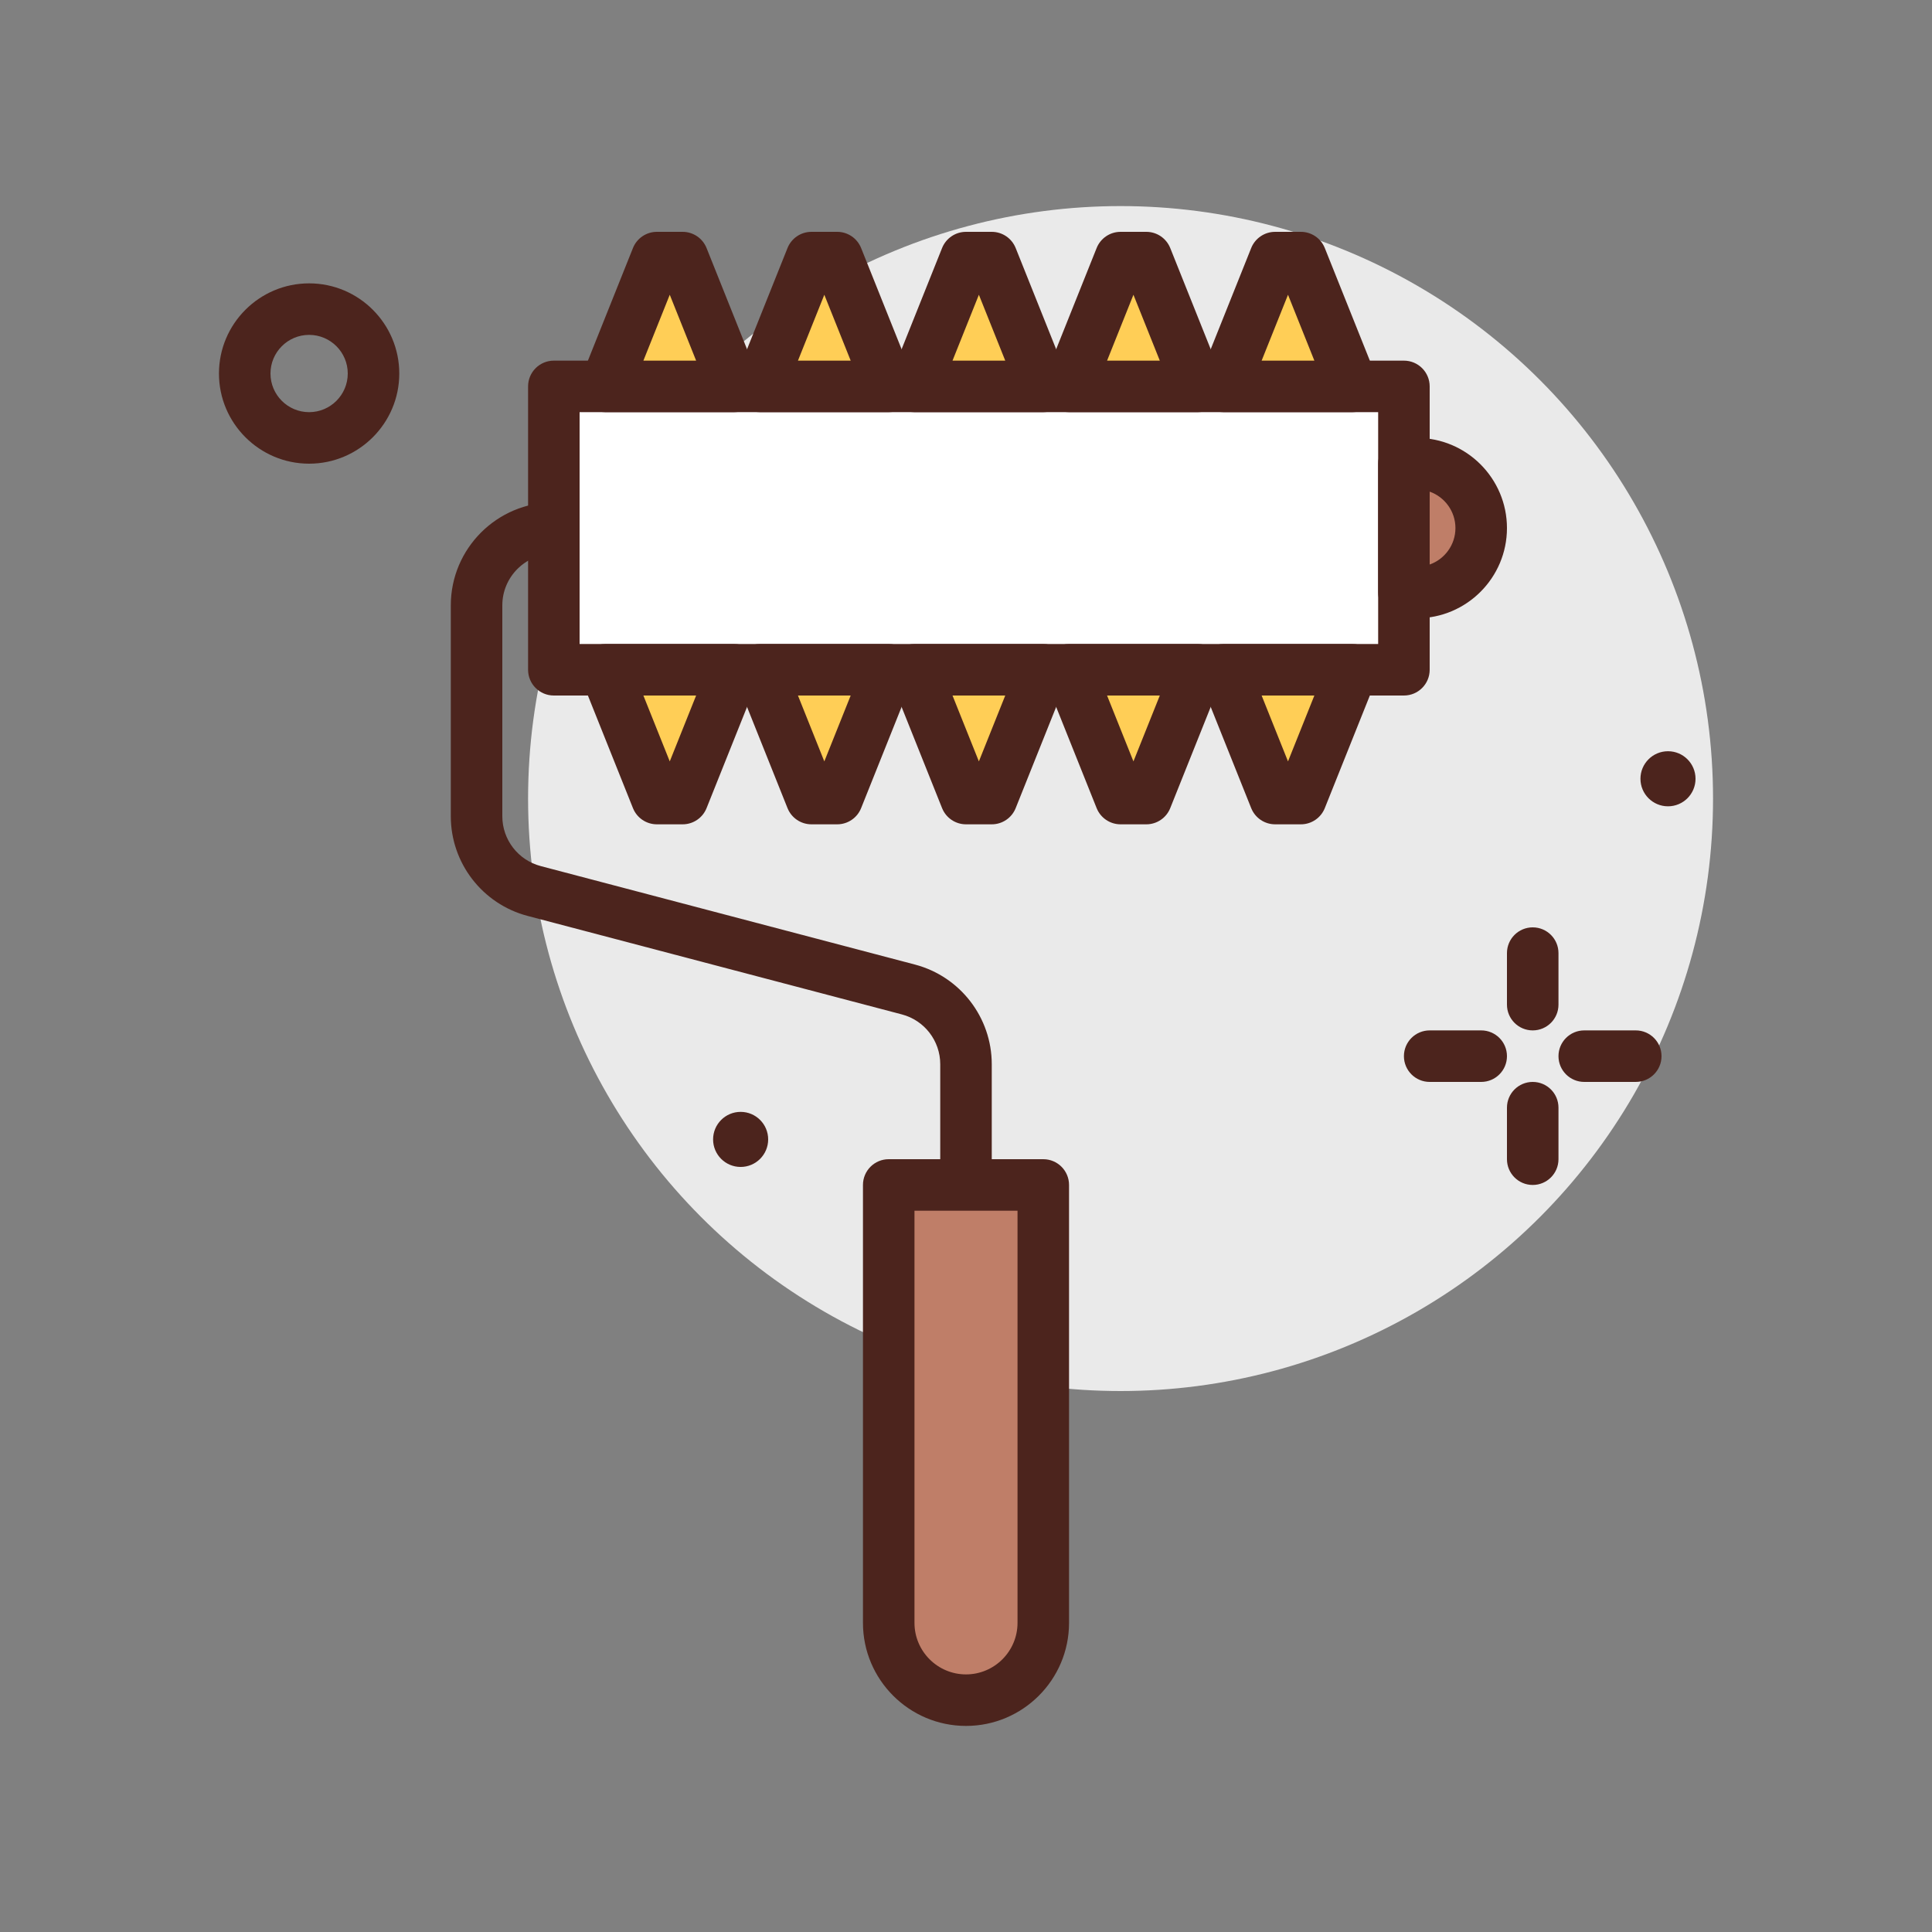 <svg id="honeycomb" enable-background="new 0 0 300 300" height="512" viewBox="0 0 300 300" width="512" xmlns="http://www.w3.org/2000/svg"><rect x="0" y="0" width="300" height="300" fill="#808080" stroke="none"/><g><circle cx="174" cy="124" fill="#eaeaea" r="92"/><g fill="#4c241d"><path d="m238 160c-2.211 0-4-1.791-4-4v-8c0-2.209 1.789-4 4-4s4 1.791 4 4v8c0 2.209-1.789 4-4 4z"/><path d="m238 184c-2.211 0-4-1.791-4-4v-8c0-2.209 1.789-4 4-4s4 1.791 4 4v8c0 2.209-1.789 4-4 4z"/><path d="m230 168h-8c-2.211 0-4-1.791-4-4s1.789-4 4-4h8c2.211 0 4 1.791 4 4s-1.789 4-4 4z"/><path d="m254 168h-8c-2.211 0-4-1.791-4-4s1.789-4 4-4h8c2.211 0 4 1.791 4 4s-1.789 4-4 4z"/><path d="m48 72c-7.719 0-14-6.281-14-14s6.281-14 14-14 14 6.281 14 14-6.281 14-14 14zm0-20c-3.309 0-6 2.691-6 6s2.691 6 6 6 6-2.691 6-6-2.691-6-6-6z"/><circle cx="259.005" cy="120.927" r="4.276"/><circle cx="115.005" cy="176.927" r="4.276"/></g><g><path d="m86 60h132v44h-132z" fill="#fff"/><path d="m218 108h-132c-2.211 0-4-1.791-4-4v-44c0-2.209 1.789-4 4-4h132c2.211 0 4 1.791 4 4v44c0 2.209-1.789 4-4 4zm-128-8h124v-36h-124z" fill="#4c241d"/></g><path d="m150 188c-2.211 0-4-1.791-4-4v-18.75c0-3.631-2.453-6.811-5.965-7.734l-58.109-15.293c-7.02-1.85-11.926-8.211-11.926-15.473v-32.75c0-8.822 7.176-16 16-16 2.211 0 4 1.791 4 4s-1.789 4-4 4c-4.41 0-8 3.588-8 8v32.75c0 3.631 2.453 6.811 5.965 7.734l58.109 15.293c7.02 1.85 11.926 8.211 11.926 15.473v18.75c0 2.209-1.789 4-4 4z" fill="#4c241d"/><g><path d="m150 264c-6.627 0-12-5.373-12-12v-68h24v68c0 6.627-5.373 12-12 12z" fill="#bf7e68"/><path d="m150 268c-8.824 0-16-7.178-16-16v-68c0-2.209 1.789-4 4-4h24c2.211 0 4 1.791 4 4v68c0 8.822-7.176 16-16 16zm-8-80v64c0 4.412 3.59 8 8 8s8-3.588 8-8v-64z" fill="#4c241d"/></g><g><path d="m114 60h-20l8-20h4z" fill="#ffce56"/><path d="m114 64h-20c-1.328 0-2.566-.658-3.312-1.758-.742-1.1-.895-2.496-.402-3.729l8-20c.609-1.517 2.077-2.513 3.714-2.513h4c1.637 0 3.105.996 3.715 2.514l8 20c.492 1.232.34 2.629-.402 3.729-.747 1.099-1.985 1.757-3.313 1.757zm-14.094-8h8.188l-4.094-10.23z" fill="#4c241d"/></g><g><path d="m138 60h-20l8-20h4z" fill="#ffce56"/><path d="m138 64h-20c-1.328 0-2.566-.658-3.312-1.758-.742-1.1-.895-2.496-.402-3.729l8-20c.609-1.517 2.077-2.513 3.714-2.513h4c1.637 0 3.105.996 3.715 2.514l8 20c.492 1.232.34 2.629-.402 3.729-.747 1.099-1.985 1.757-3.313 1.757zm-14.094-8h8.188l-4.094-10.23z" fill="#4c241d"/></g><g><path d="m162 60h-20l8-20h4z" fill="#ffce56"/><path d="m162 64h-20c-1.328 0-2.566-.658-3.312-1.758-.742-1.1-.895-2.496-.402-3.729l8-20c.609-1.517 2.077-2.513 3.714-2.513h4c1.637 0 3.105.996 3.715 2.514l8 20c.492 1.232.34 2.629-.402 3.729-.747 1.099-1.985 1.757-3.313 1.757zm-14.094-8h8.188l-4.094-10.23z" fill="#4c241d"/></g><g><path d="m186 60h-20l8-20h4z" fill="#ffce56"/><path d="m186 64h-20c-1.328 0-2.566-.658-3.312-1.758-.742-1.1-.895-2.496-.402-3.729l8-20c.609-1.517 2.077-2.513 3.714-2.513h4c1.637 0 3.105.996 3.715 2.514l8 20c.492 1.232.34 2.629-.402 3.729-.747 1.099-1.985 1.757-3.313 1.757zm-14.094-8h8.188l-4.094-10.23z" fill="#4c241d"/></g><g><path d="m210 60h-20l8-20h4z" fill="#ffce56"/><path d="m210 64h-20c-1.328 0-2.566-.658-3.312-1.758-.742-1.1-.895-2.496-.402-3.729l8-20c.609-1.517 2.077-2.513 3.714-2.513h4c1.637 0 3.105.996 3.715 2.514l8 20c.492 1.232.34 2.629-.402 3.729-.747 1.099-1.985 1.757-3.313 1.757zm-14.094-8h8.188l-4.094-10.23z" fill="#4c241d"/></g><g><path d="m114 104h-20l8 20h4z" fill="#ffce56"/><path d="m106 128h-4c-1.637 0-3.105-.996-3.715-2.514l-8-20c-.492-1.232-.34-2.629.402-3.729.747-1.099 1.985-1.757 3.313-1.757h20c1.328 0 2.566.658 3.312 1.758.742 1.1.895 2.496.402 3.729l-8 20c-.609 1.517-2.077 2.513-3.714 2.513zm-6.094-20 4.094 10.23 4.094-10.23z" fill="#4c241d"/></g><g><path d="m138 104h-20l8 20h4z" fill="#ffce56"/><path d="m130 128h-4c-1.637 0-3.105-.996-3.715-2.514l-8-20c-.492-1.232-.34-2.629.402-3.729.746-1.1 1.984-1.758 3.312-1.758h20c1.328 0 2.566.658 3.312 1.758.742 1.1.895 2.496.402 3.729l-8 20c-.608 1.518-2.076 2.514-3.713 2.514zm-6.094-20 4.094 10.23 4.094-10.23z" fill="#4c241d"/></g><g><path d="m162 104h-20l8 20h4z" fill="#ffce56"/><path d="m154 128h-4c-1.637 0-3.105-.996-3.715-2.514l-8-20c-.492-1.232-.34-2.629.402-3.729.746-1.1 1.984-1.758 3.312-1.758h20c1.328 0 2.566.658 3.312 1.758.742 1.1.895 2.496.402 3.729l-8 20c-.608 1.518-2.076 2.514-3.713 2.514zm-6.094-20 4.094 10.23 4.094-10.23z" fill="#4c241d"/></g><g><path d="m186 104h-20l8 20h4z" fill="#ffce56"/><path d="m178 128h-4c-1.637 0-3.105-.996-3.715-2.514l-8-20c-.492-1.232-.34-2.629.402-3.729.746-1.1 1.984-1.758 3.312-1.758h20c1.328 0 2.566.658 3.312 1.758.742 1.1.895 2.496.402 3.729l-8 20c-.608 1.518-2.076 2.514-3.713 2.514zm-6.094-20 4.094 10.23 4.094-10.23z" fill="#4c241d"/></g><g><path d="m210 104h-20l8 20h4z" fill="#ffce56"/><path d="m202 128h-4c-1.637 0-3.105-.996-3.715-2.514l-8-20c-.492-1.232-.34-2.629.402-3.729.746-1.1 1.984-1.758 3.312-1.758h20c1.328 0 2.566.658 3.312 1.758.742 1.1.895 2.496.402 3.729l-8 20c-.608 1.518-2.076 2.514-3.713 2.514zm-6.094-20 4.094 10.23 4.094-10.23z" fill="#4c241d"/></g><g><path d="m220 92h-2v-20h2c5.523 0 10 4.477 10 10 0 5.523-4.477 10-10 10z" fill="#bf7e68"/><path d="m220 96h-2c-2.211 0-4-1.791-4-4v-20c0-2.209 1.789-4 4-4h2c7.719 0 14 6.281 14 14s-6.281 14-14 14zm2-19.658v11.316c2.328-.826 4-3.051 4-5.658s-1.672-4.832-4-5.658z" fill="#4c241d"/></g></g></svg>